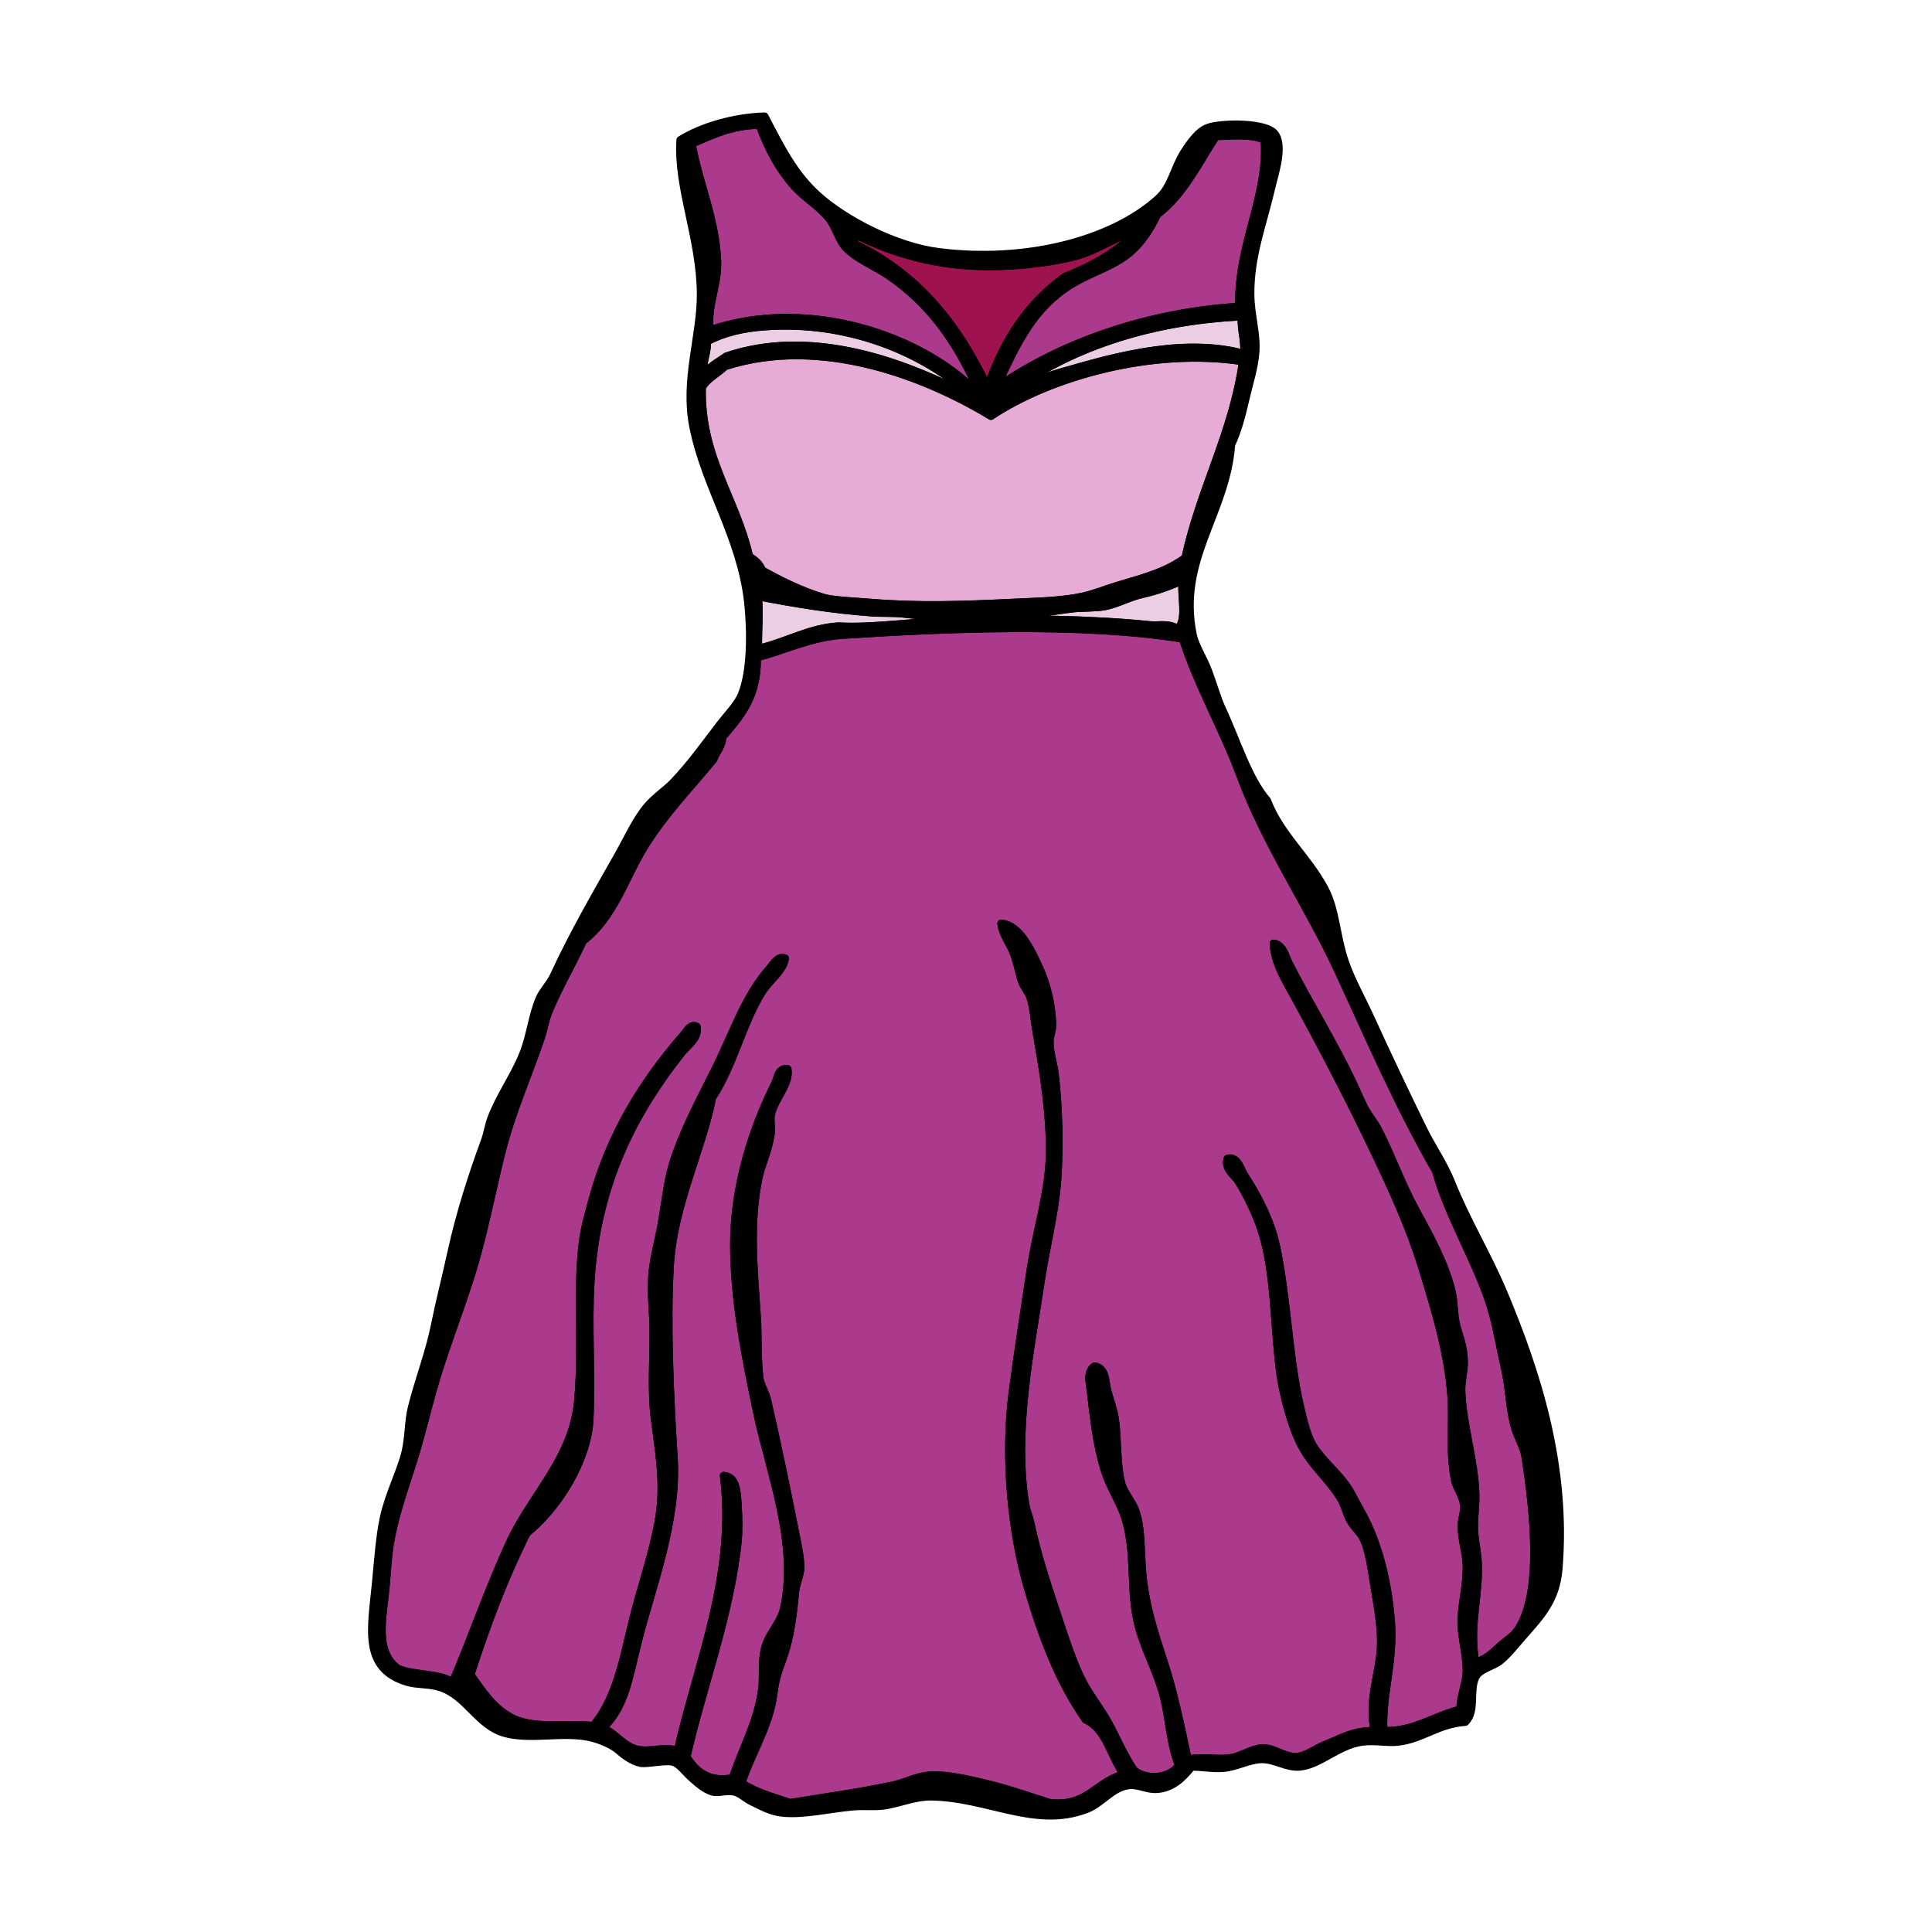 <?xml version="1.0" encoding="utf-8"?>
<!-- Generator: Adobe Illustrator 16.0.0, SVG Export Plug-In . SVG Version: 6.00 Build 0)  -->
<!DOCTYPE svg PUBLIC "-//W3C//DTD SVG 1.1//EN" "http://www.w3.org/Graphics/SVG/1.1/DTD/svg11.dtd">
<svg version="1.1" id="Calque_1" xmlns="http://www.w3.org/2000/svg" xmlns:xlink="http://www.w3.org/1999/xlink" x="0px" y="0px"
	 width="250px" height="250px" viewBox="0 0 250 250" enable-background="new 0 0 250 250" xml:space="preserve">
<g id="XMLID_18_">
	<g id="XMLID_19_">
		<path fill="#AB3A8D" stroke="#000000" stroke-linecap="round" stroke-linejoin="round" stroke-miterlimit="10" d="M94.806,230.075
			c-3.137,0.624-4.843-0.925-5.955-2.737c1.972-8.73,5.619-18.264,6.618-27.844c0.13-1.278,0.118-3.218,0-4.83
			c-0.106-1.406-0.109-3.637-1.822-3.7c1.646,12.722-3.454,24.364-5.957,35.567c-1.865-0.578-3.619,0.258-5.294-0.161
			c-1.863-0.463-2.827-2.239-4.467-2.735c2.982-2.585,3.513-6.895,4.633-11.265c1.804-7.035,5.137-15.575,4.634-23.661
			c-0.524-8.4-0.931-17.396-0.498-24.945c0.446-7.776,4.215-15.152,5.461-21.729c2.706-4.055,3.873-9.555,6.452-13.678
			c1.009-1.616,2.721-2.677,2.979-4.347c-0.922-0.399-1.6,0.854-1.988,1.289c-3.258,3.66-4.713,8.441-7.279,13.518
			c-1.918,3.797-4.098,7.939-5.294,11.91c-0.646,2.142-0.912,4.646-1.324,7.081c-0.415,2.467-1.149,4.967-1.321,7.242
			c-0.186,2.419,0.148,4.821,0.163,7.083c0.025,3.809-0.297,7.89,0.167,11.428c0.533,4.084,1.233,8.13,0.66,12.229
			c-0.503,3.606-1.757,7.522-2.813,11.267c-1.76,6.262-2.324,12.135-5.791,16.255c-3.83-0.338-7.863,0.492-10.754-1.126
			c-2.364-1.324-3.676-3.468-5.127-5.47c2.075-6.459,4.424-12.648,7.278-18.349c3.223-2.598,6.332-6.985,7.613-11.589
			c0.215-0.776,0.445-1.869,0.494-2.737c0.336-5.813-0.211-12.437,0.167-18.349c0.817-12.836,5.812-21.949,11.745-29.452
			c0.73-0.921,2.273-1.923,1.985-3.378c-0.768-0.477-1.303,0.563-1.654,0.966c-5.267,6.053-9.562,12.854-11.91,21.564
			c-0.448,1.655-0.936,3.382-1.16,4.991c-0.894,6.43,0.024,13.272-0.662,20.922c-0.657,7.343-5.997,12.19-8.769,18.188
			c-2.892,6.256-4.861,12.155-7.445,18.186c-1.75-1.193-5.07-0.86-7.112-1.77c-2.686-1.981-2.13-5.625-1.655-9.494
			c0.233-1.895,0.291-3.814,0.497-5.473c0.579-4.688,2.26-8.806,3.473-12.876c0.757-2.539,1.416-5.245,2.152-7.888
			c1.388-4.995,3.369-9.928,4.964-14.968c1.668-5.276,2.681-10.758,3.969-15.934c1.337-5.373,3.528-10.18,5.131-14.967
			c0.395-1.183,0.554-2.318,0.991-3.379c1.319-3.198,3.073-6.165,4.467-9.177c3.984-3.049,5.355-8.03,7.942-12.23
			c2.57-4.17,5.983-7.667,8.934-11.267c0.331-1.021,1.124-1.588,1.158-2.896c2.314-2.631,4.601-5.288,4.47-10.301
			c3.384-0.82,6.903-2.631,11.085-2.896c13.728-0.877,31.001-1.594,44.008,0.484c1.981,6.146,5.238,11.743,7.445,17.704
			c3.343,9.033,8.828,16.948,12.74,25.427c4.109,8.903,7.819,17.52,12.574,25.752c1.626,6.001,5.639,12.338,7.281,18.186
			c0.661,2.361,1.088,4.945,1.654,7.404c0.598,2.604,0.585,5.356,1.321,7.727c0.425,1.352,1.122,2.38,1.325,3.701
			c1.102,7.2,2.224,17.608-0.991,22.372c-0.595,0.875-1.661,1.482-2.483,2.252c-0.842,0.787-1.723,1.597-2.979,1.93
			c-0.854-4.499,0.431-8.324,0.331-12.552c-0.036-1.578-0.424-3.069-0.497-4.506c-0.079-1.572,0.209-3.058,0.166-4.666
			c-0.111-4.361-1.657-8.925-1.82-13.361c-0.047-1.285,0.335-2.495,0.329-3.7c-0.002-2.17-0.646-3.4-0.991-4.828
			c-0.376-1.555-0.263-3.169-0.661-4.669c-0.973-3.664-2.791-6.922-4.633-10.301c-1.839-3.363-3.133-7.051-4.8-10.3
			c-0.524-1.023-1.313-1.903-1.818-2.897c-0.542-1.063-0.982-2.145-1.487-3.219c-2.492-5.257-5.768-10.548-8.274-15.45
			c-0.427-0.834-0.721-2.412-1.984-2.573c0.114,2.551,1.618,4.899,2.813,7.081c3.636,6.652,7.129,13.35,10.421,20.277
			c2.136,4.497,4.393,9.402,5.957,14.485c1.606,5.227,3.386,10.908,3.806,16.739c0.258,3.606-0.302,7.233,0.494,10.943
			c0.222,1.023,1.094,2.003,1.158,3.381c0.037,0.77-0.32,1.592-0.329,2.412c-0.02,1.743,0.633,3.569,0.663,5.313
			c0.036,2.167-0.542,4.406-0.663,6.598c-0.128,2.318,0.644,4.479,0.663,6.761c0.013,1.754-0.809,3.26-0.828,5.151
			c-3.359,0.794-6.087,2.927-9.927,2.733c-0.206-4.628,1.367-8.981,0.991-14c-0.447-6.021-1.947-10.94-3.969-14.486
			c-0.612-1.072-1.188-2.326-1.818-3.219c-1.273-1.796-3.128-3.274-4.304-5.149c-0.803-1.28-1.23-3.231-1.655-4.988
			c-1.473-6.099-1.718-14.328-3.143-20.926c-0.746-3.439-2.506-6.646-4.136-9.173c-0.454-0.703-0.846-2.434-2.151-2.092
			c-0.442,1.328,0.921,2.128,1.491,3.058c1.072,1.759,2.296,4.249,2.976,6.437c1.684,5.441,1.512,11.74,2.317,18.029
			c0.417,3.26,1.574,7.103,2.483,9.012c1.56,3.279,3.685,4.624,5.458,7.563c0.467,0.776,0.66,1.855,1.157,2.737
			c0.473,0.832,1.261,1.478,1.654,2.251c0.825,1.609,1.089,4.076,1.491,6.439c0.412,2.422,0.858,5.03,0.827,7.242
			c-0.052,3.562-1.748,7.268-0.827,11.265c-2.917,0.034-4.154,0.942-6.288,1.772c-1.455,0.566-2.667,1.621-3.969,1.609
			c-1.495-0.016-2.837-1.206-4.304-1.127c-1.349,0.072-2.665,1.081-4.137,1.287c-1.792,0.248-3.406-0.224-5.458,0.161
			c-0.867-4.106-1.849-8.748-2.979-12.231c-1.339-4.127-2.67-7.905-2.979-12.876c-0.172-2.79-0.097-4.984-0.827-7.082
			c-0.401-1.151-1.516-2.335-1.818-3.538c-0.664-2.632-0.422-5.678-0.828-8.37c-0.183-1.197-0.682-2.486-0.995-3.704
			c-0.267-1.049-0.157-2.851-1.654-3.057c-1.061,0.736-0.609,2.205-0.497,3.218c0.406,3.595,0.836,7.203,1.82,10.301
			c0.637,2.006,1.879,3.944,2.483,5.633c1.699,4.757,0.59,9.909,1.984,14.807c0.845,2.967,2.391,5.755,3.143,8.691
			c0.787,3.075,0.821,6.097,1.984,9.015c-1.211,1.634-4.026,1.982-5.787,0.643c-1.334-1.974-2.194-4.057-3.309-6.115
			c-1.097-2.019-2.658-3.87-3.642-5.955c-1.174-2.487-2.155-5.535-3.144-8.529c-1.251-3.801-2.434-7.295-3.309-11.428
			c-0.172-0.815-0.527-1.622-0.661-2.416c-1.575-9.4,0.682-20.016,1.985-28.807c0.655-4.409,1.833-8.815,2.151-13.197
			c0.34-4.725,0.131-9.804-0.329-13.682c-0.164-1.36-0.676-2.785-0.664-4.185c0.007-0.68,0.336-1.407,0.331-2.092
			c-0.015-2.682-0.776-5.496-1.654-7.402c-1.058-2.298-2.57-5.634-4.961-5.795c0.172,1.339,0.972,2.366,1.487,3.54
			c0.576,1.321,0.718,2.521,1.158,3.862c0.263,0.804,0.918,1.452,1.158,2.255c0.415,1.392,0.519,3.109,0.828,4.828
			c0.857,4.775,1.693,10.104,1.654,15.128c-0.04,4.973-1.664,9.827-2.482,15.131c-0.815,5.294-1.634,10.663-2.315,15.77
			c-1.172,8.785-0.075,18.61,1.985,25.591c1.886,6.389,4.082,12.104,7.446,16.9c2.76,1.283,3.225,4.801,4.965,7.079
			c-3.667,0.982-4.737,4.258-9.598,3.704c-1.813-0.555-5.131-1.729-7.939-2.415c-2.661-0.652-5.609-1.328-7.78-1.128
			c-1.603,0.151-3.012,0.945-4.629,1.288c-4.301,0.914-8.795,1.518-13.237,2.255c-2.054-0.713-4.42-1.304-6.288-2.576
			c1.179-3.694,3.649-7.445,4.136-11.588c0.327-2.77,1.072-3.81,1.655-5.955c0.655-2.403,0.87-4.369,1.158-7.242
			c0.103-1.01,0.642-2.043,0.663-3.058c0.022-1.158-0.272-2.573-0.497-3.704c-1.138-5.754-2.461-12.254-3.806-18.024
			c-0.233-1-0.876-1.913-0.991-2.896c-0.31-2.652-0.158-5.319-0.331-7.886c-0.424-6.26-0.979-11.937,0.164-17.703
			c0.4-2.019,1.407-3.945,1.654-6.119c0.085-0.75-0.139-1.523,0-2.25c0.41-2.125,2.477-3.919,2.152-5.955
			c-1.262-0.191-1.294,1.215-1.656,1.93c-2.856,5.661-5.329,13.27-5.293,20.922c0.037,7.352,1.526,14.606,2.979,21.567
			c1.564,7.521,5.382,17.021,3.473,25.431c-0.391,1.719-1.743,2.985-2.315,4.667c-0.636,1.863-0.288,3.924-0.497,5.633
			C98.09,222.744,96.12,226.086,94.806,230.075z"/>
		<path fill="#AB3A8D" stroke="#000000" stroke-linecap="round" stroke-linejoin="round" stroke-miterlimit="10" d="M157.346,17.626
			c1.595,0.019,4.577-0.39,6.286,0.482c0.479,7.468-3.458,13.354-3.307,21.567c-11.898,0.728-23.104,4.73-31.107,10.3
			c0-0.16,0-0.32,0-0.481c2.491-5.346,4.572-9.719,9.431-12.715c2.464-1.519,5.299-2.249,7.445-4.025
			c1.591-1.312,2.776-3.139,3.64-4.988C153.116,25.205,155.022,21.211,157.346,17.626z"/>
		<path fill="#E6ACD6" stroke="#000000" stroke-linecap="round" stroke-linejoin="round" stroke-miterlimit="10" d="M128.228,53.839
			c7.537-5.045,20.77-8.888,32.592-7.081c-1.267,9.16-5.498,16.437-7.447,25.428c-2.441,1.791-5.139,2.521-8.602,3.543
			c-1.507,0.441-3.098,1.105-4.632,1.448c-2.684,0.597-5.959,0.654-9.1,0.803c-6.482,0.309-12.228,0.506-18.363,0
			c-1.967-0.161-4.868-0.272-6.122-0.642c-2.901-0.855-5.782-2.319-7.942-3.54c-0.316-0.821-0.919-1.36-1.656-1.772
			c-1.723-7.589-6.339-12.91-6.12-21.89c0.694-1.199,2.011-1.797,2.979-2.735C106.292,43.346,119.958,48.81,128.228,53.839z"/>
		<path fill="#EBCEE3" stroke="#000000" stroke-linecap="round" stroke-linejoin="round" stroke-miterlimit="10" d="M137.161,48.207
			c-2.697,0.772-4.846,1.822-6.618,2.896c-0.1-0.01-0.197-0.024-0.167-0.161c7.556-5.69,18.013-9.409,30.28-9.979
			c-0.082,1.793,0.434,3.009,0.331,4.827c-3.327-0.964-7.405-1.024-11.416-0.482C144.846,45.949,140.73,47.185,137.161,48.207z"/>
		<path fill="#EBCEE3" stroke="#000000" stroke-linecap="round" stroke-linejoin="round" stroke-miterlimit="10" d="M148.744,80.877
			c-7.744-0.788-16.689-0.852-24.489-0.643l-0.013-0.521c3.295-0.061,6.749-0.297,10.106-0.445c1.316-0.058,2.76-0.301,4.136-0.481
			c1.537-0.204,3.137-0.075,4.467-0.322c1.591-0.297,3.146-1.203,4.964-1.608c1.867-0.418,3.64-1.075,5.128-1.773
			c-0.331,1.909,0.675,5.122-0.662,6.279C151.171,80.606,149.946,81,148.744,80.877z"/>
		<path fill="#9E124F" stroke="#000000" stroke-linecap="round" stroke-linejoin="round" stroke-miterlimit="10" d="M125.249,34.366
			c4.397,0.285,9.48-0.134,13.567-1.127c3.297-0.804,5.795-2.773,8.438-3.542c-2.382,2.778-5.716,4.633-9.431,6.114
			c-4.691,3.325-7.882,8.107-9.925,14.004c-0.012,0.097-0.027,0.19-0.167,0.16c-3.766-7.976-9-14.526-17.042-18.346
			c-0.222-0.963-1.085-1.306-1.489-2.094C113.442,31.942,118.891,33.951,125.249,34.366z"/>
		<path fill="#AB3A8D" stroke="#000000" stroke-linecap="round" stroke-linejoin="round" stroke-miterlimit="10" d="M114.991,35.651
			c5.376,3.667,8.834,8.614,11.583,14.809c-0.036,0.125-0.14,0.186-0.331,0.161c-6.797-6.99-21.504-12.31-34.416-7.888
			c-0.319-3.275,1.093-5.854,0.993-8.853c-0.179-5.433-2.387-10.188-3.309-15.287c2.633-1.088,5.049-2.385,8.771-2.416
			c1.129,3.109,2.466,5.616,4.467,7.885c1.369,1.562,3.359,2.665,4.633,4.346c0.8,1.064,1.167,2.628,1.985,3.543
			C110.673,33.418,113.166,34.409,114.991,35.651z"/>
		<path fill="#EBCEE3" stroke="#000000" stroke-linecap="round" stroke-linejoin="round" stroke-miterlimit="10" d="M124.255,80.234
			c-5.525,0.147-11.203,1.069-15.716,0.805c-3.789,0.204-6.792,2.063-10.425,2.896c-0.037-2.461,0.169-4.294,0-6.758
			c4.449,0.872,9.546,1.725,14.725,2.091c1.342,0.097,2.797-0.003,4.136,0.16c2.249,0.278,4.709,0.334,7.267,0.285L124.255,80.234z"
			/>
		<path fill="#EBCEE3" stroke="#000000" stroke-linecap="round" stroke-linejoin="round" stroke-miterlimit="10" d="M92.324,47.239
			c-0.5,0.364-1.204,1.045-1.324,0.807c-0.031-1.482,0.553-2.361,0.497-3.864c2.146-1.148,4.633-1.725,7.445-1.931
			c10.688-0.787,19.913,3.257,25.479,7.885c0.185,0.233,0.179,0.395-0.166,0.485c-8.104-4.094-19.686-8.14-30.277-4.506
			C93.563,46.428,92.909,46.818,92.324,47.239z"/>
		<path stroke="#000000" stroke-linecap="round" stroke-linejoin="round" stroke-miterlimit="10" d="M149.57,45.309
			c4.011-0.542,8.089-0.481,11.416,0.482c0.104-1.818-0.413-3.034-0.331-4.827c-12.267,0.569-22.724,4.288-30.28,9.979
			c-0.03,0.137,0.067,0.151,0.167,0.161c1.772-1.074,3.921-2.124,6.618-2.896C140.73,47.185,144.846,45.949,149.57,45.309z
			 M106.555,77.338c1.254,0.369,4.154,0.48,6.122,0.642c6.136,0.506,11.881,0.309,18.363,0c3.14-0.148,6.416-0.206,9.1-0.803
			c1.534-0.343,3.125-1.007,4.632-1.448c3.463-1.022,6.161-1.752,8.602-3.543c1.949-8.991,6.18-16.268,7.447-25.428
			c-11.822-1.807-25.055,2.036-32.592,7.081c-8.27-5.029-21.937-10.493-34.413-6.438c-0.967,0.938-2.285,1.536-2.979,2.735
			c-0.219,8.979,4.397,14.301,6.12,21.89c0.737,0.412,1.339,0.951,1.656,1.772C100.773,75.019,103.654,76.482,106.555,77.338z
			 M108.54,81.039c4.513,0.265,10.19-0.657,15.716-0.805c7.799-0.209,16.745-0.146,24.489,0.643
			c1.202,0.123,2.427-0.271,3.638,0.484c1.337-1.157,0.331-4.37,0.662-6.279c-1.489,0.698-3.261,1.355-5.128,1.773
			c-1.818,0.405-3.373,1.312-4.964,1.608c-1.33,0.247-2.93,0.118-4.467,0.322c-1.376,0.181-2.82,0.424-4.136,0.481
			c-3.357,0.148-6.812,0.385-10.106,0.445c-2.557,0.049-5.018-0.007-7.267-0.285c-1.339-0.163-2.794-0.063-4.136-0.16
			c-5.179-0.366-10.276-1.219-14.725-2.091c0.169,2.464-0.037,4.297,0,6.758C101.748,83.102,104.751,81.243,108.54,81.039z
			 M127.73,49.976c0.14,0.03,0.155-0.063,0.167-0.16c2.042-5.896,5.233-10.679,9.925-14.004c3.715-1.481,7.049-3.336,9.431-6.114
			c-2.643,0.769-5.14,2.738-8.438,3.542c-4.087,0.993-9.17,1.412-13.567,1.127c-6.357-0.415-11.806-2.424-16.049-4.83
			c0.403,0.788,1.267,1.131,1.489,2.094C118.73,35.449,123.965,42,127.73,49.976z M94.973,231.844c-1.137-0.197-2.01,0.225-2.813,0
			c-0.927-0.257-1.979-1.16-2.815-1.93c-0.789-0.733-1.521-1.761-2.316-1.935c-1.057-0.229-3.279,0.319-4.136,0.161
			c-1.052-0.191-2.197-1.057-2.813-1.609c-0.678-0.608-2.208-1.415-3.969-1.77c-3.349-0.672-7.473,0.406-10.754-0.481
			c-3.537-0.958-4.943-4.846-8.438-5.956c-1.369-0.436-2.921-0.299-4.136-0.645c-6.021-1.713-4.694-7.084-4.136-13.036
			c0.267-2.869,0.476-5.776,0.991-8.206c0.652-3.067,2.225-6.056,2.813-8.531c0.463-1.945,0.36-3.924,0.827-5.793
			c0.927-3.698,2.249-6.998,2.979-10.623c0.621-3.094,1.439-6.227,2.152-9.496c1.09-5.01,2.751-10.113,4.3-14.324
			c0.349-0.943,0.485-1.965,0.827-2.897c1.052-2.846,2.985-5.504,4.136-8.371c0.958-2.378,1.182-5.009,2.153-7.239
			c0.411-0.947,1.324-1.82,1.82-2.899c2.563-5.567,5.584-10.725,8.436-15.771c1.131-2,2.162-4.342,3.64-6.118
			c1.006-1.203,2.47-2.155,3.477-3.218c2.282-2.412,3.964-4.813,5.954-7.403c0.997-1.294,2.31-2.627,2.813-3.861
			c1.272-3.118,1.206-8.425,0.827-11.912c-0.927-8.536-5.555-14.902-7.112-22.853c-1.174-5.988,1.02-11.693,0.99-17.061
			c-0.039-7.3-3.033-13.682-2.645-19.958c2.797-1.733,6.997-2.952,10.918-3.058c2.16,4.164,3.837,7.516,6.949,10.3
			c3.477,3.115,10.013,6.543,15.552,7.243c11.3,1.434,22.458-1.46,28.458-6.918c1.716-1.563,2.015-3.94,3.309-5.958
			c0.868-1.349,1.87-2.773,3.143-3.219c1.757-0.611,7.482-0.673,8.604,0.807c1.218,1.601,0.018,5.042-0.498,7.242
			c-1.047,4.479-2.675,8.592-2.645,13.519c0.016,2.637,0.818,5.027,0.661,7.403c-0.137,2.066-0.873,4.285-1.325,6.275
			c-0.494,2.191-1.054,4.161-1.818,5.795c-0.664,9-6.985,14.87-4.963,24.625c0.291,1.403,1.339,2.96,1.985,4.667
			c0.64,1.688,1.131,3.515,1.821,4.99c1.804,3.86,3.322,8.907,5.791,11.749c1.701,4.438,5.192,7.215,7.447,11.428
			c1.46,2.73,1.476,6.097,2.645,9.494c0.8,2.327,2.2,4.81,3.309,7.243c2.264,4.966,4.47,9.6,6.781,14.324
			c1.156,2.357,2.686,4.521,3.643,6.92c1.98,4.961,4.746,9.465,6.783,14.326c4.203,10.036,8.239,22.245,7.115,35.728
			c-0.336,4.023-2.314,6.081-4.467,8.531c-1.133,1.287-2.145,2.604-3.145,3.378c-0.934,0.725-2.622,1.006-3.143,2.094
			c-0.848,1.768,0.127,4.403-1.324,5.795c-3.534,0.229-5.573,2.235-8.767,2.572c-1.397,0.149-2.943-0.236-4.634,0
			c-3.053,0.431-5.464,3.03-8.105,3.221c-1.704,0.122-3.204-1.047-4.964-0.966c-1.595,0.073-3.191,0.993-4.8,1.127
			c-1.464,0.118-2.64-0.161-4.136-0.161c-1.179,1.464-2.54,2.815-4.632,2.897c-1.245,0.046-2.375-0.692-3.638-0.484
			c-2.101,0.348-3.368,2.317-5.297,3.058c-6.713,2.584-12.744-1.516-20.183-1.609c-1.964-0.024-3.849,0.782-5.792,1.127
			c-1.317,0.236-2.836,0.027-4.303,0.161c-3.164,0.29-6.334,1.085-9.1,0.807c-1.595-0.165-2.695-0.846-3.971-1.448
			C96.466,232.741,95.706,231.971,94.973,231.844z M91,48.046c0.12,0.238,0.823-0.442,1.324-0.807
			c0.585-0.421,1.24-0.812,1.654-1.124c10.591-3.634,22.173,0.412,30.277,4.506c0.345-0.091,0.351-0.252,0.166-0.485
			c-5.567-4.628-14.791-8.672-25.479-7.885c-2.813,0.206-5.299,0.782-7.445,1.931C91.553,45.685,90.969,46.563,91,48.046z
			 M89.511,18.594c0.922,5.1,3.13,9.854,3.309,15.287c0.1,2.998-1.312,5.577-0.993,8.853c12.912-4.422,27.619,0.897,34.416,7.888
			c0.19,0.024,0.294-0.036,0.331-0.161c-2.749-6.194-6.207-11.142-11.583-14.809c-1.825-1.242-4.318-2.233-5.624-3.7
			c-0.818-0.915-1.186-2.479-1.985-3.543c-1.273-1.681-3.264-2.784-4.633-4.346c-2.001-2.269-3.338-4.775-4.467-7.885
			C94.561,16.209,92.145,17.506,89.511,18.594z M58.572,217.68c2.584-6.03,4.554-11.93,7.445-18.186
			c2.772-5.997,8.112-10.845,8.769-18.188c0.686-7.649-0.232-14.492,0.662-20.922c0.224-1.609,0.712-3.336,1.16-4.991
			c2.349-8.71,6.643-15.512,11.91-21.564c0.351-0.403,0.887-1.442,1.654-0.966c0.288,1.455-1.255,2.457-1.985,3.378
			c-5.934,7.503-10.928,16.616-11.745,29.452c-0.379,5.912,0.168,12.535-0.167,18.349c-0.049,0.868-0.279,1.961-0.494,2.737
			c-1.281,4.604-4.39,8.991-7.613,11.589c-2.854,5.7-5.203,11.89-7.278,18.349c1.451,2.002,2.763,4.146,5.127,5.47
			c2.892,1.618,6.924,0.788,10.754,1.126c3.467-4.12,4.031-9.993,5.791-16.255c1.055-3.744,2.309-7.66,2.813-11.267
			c0.573-4.1-0.127-8.146-0.66-12.229c-0.464-3.538-0.143-7.619-0.167-11.428c-0.015-2.262-0.349-4.664-0.163-7.083
			c0.172-2.275,0.906-4.775,1.321-7.242c0.412-2.436,0.678-4.939,1.324-7.081c1.197-3.971,3.376-8.113,5.294-11.91
			c2.566-5.076,4.021-9.857,7.279-13.518c0.388-0.435,1.066-1.688,1.988-1.289c-0.258,1.67-1.97,2.73-2.979,4.347
			c-2.579,4.123-3.746,9.623-6.452,13.678c-1.246,6.576-5.015,13.952-5.461,21.729c-0.433,7.549-0.026,16.545,0.498,24.945
			c0.503,8.086-2.831,16.626-4.634,23.661c-1.121,4.37-1.651,8.68-4.633,11.265c1.641,0.496,2.604,2.272,4.467,2.735
			c1.675,0.419,3.43-0.417,5.294,0.161c2.502-11.203,7.602-22.846,5.957-35.567c1.713,0.063,1.716,2.294,1.822,3.7
			c0.118,1.612,0.13,3.552,0,4.83c-1,9.58-4.646,19.113-6.618,27.844c1.111,1.813,2.818,3.361,5.955,2.737
			c1.314-3.989,3.284-7.331,3.807-11.59c0.209-1.709-0.14-3.77,0.497-5.633c0.572-1.682,1.924-2.948,2.315-4.667
			c1.91-8.41-1.909-17.909-3.473-25.431c-1.452-6.961-2.942-14.216-2.979-21.567c-0.036-7.652,2.437-15.261,5.293-20.922
			c0.362-0.715,0.394-2.121,1.656-1.93c0.324,2.036-1.743,3.83-2.152,5.955c-0.139,0.727,0.085,1.5,0,2.25
			c-0.248,2.174-1.254,4.101-1.654,6.119c-1.143,5.767-0.587,11.443-0.164,17.703c0.172,2.566,0.021,5.233,0.331,7.886
			c0.114,0.983,0.757,1.896,0.991,2.896c1.345,5.771,2.667,12.271,3.806,18.024c0.225,1.131,0.519,2.546,0.497,3.704
			c-0.021,1.015-0.56,2.048-0.663,3.058c-0.288,2.873-0.503,4.839-1.158,7.242c-0.583,2.146-1.328,3.186-1.655,5.955
			c-0.487,4.143-2.958,7.894-4.136,11.588c1.867,1.272,4.233,1.863,6.288,2.576c4.442-0.737,8.937-1.341,13.237-2.255
			c1.617-0.343,3.027-1.137,4.629-1.288c2.17-0.2,5.119,0.476,7.78,1.128c2.809,0.687,6.127,1.86,7.939,2.415
			c4.861,0.554,5.931-2.722,9.598-3.704c-1.74-2.278-2.205-5.796-4.965-7.079c-3.364-4.796-5.56-10.512-7.446-16.9
			c-2.06-6.98-3.157-16.806-1.985-25.591c0.682-5.106,1.5-10.476,2.315-15.77c0.818-5.304,2.442-10.158,2.482-15.131
			c0.039-5.024-0.797-10.353-1.654-15.128c-0.309-1.719-0.413-3.437-0.828-4.828c-0.24-0.803-0.895-1.451-1.158-2.255
			c-0.439-1.342-0.582-2.541-1.158-3.862c-0.515-1.174-1.315-2.201-1.487-3.54c2.391,0.161,3.903,3.497,4.961,5.795
			c0.878,1.906,1.639,4.721,1.654,7.402c0.005,0.685-0.324,1.412-0.331,2.092c-0.012,1.399,0.5,2.824,0.664,4.185
			c0.46,3.878,0.669,8.957,0.329,13.682c-0.317,4.382-1.496,8.788-2.151,13.197c-1.303,8.791-3.561,19.406-1.985,28.807
			c0.134,0.794,0.489,1.601,0.661,2.416c0.875,4.133,2.058,7.627,3.309,11.428c0.988,2.994,1.97,6.042,3.144,8.529
			c0.984,2.085,2.545,3.937,3.642,5.955c1.115,2.059,1.975,4.142,3.309,6.115c1.761,1.34,4.576,0.991,5.787-0.643
			c-1.163-2.918-1.197-5.939-1.984-9.015c-0.752-2.937-2.298-5.725-3.143-8.691c-1.394-4.897-0.285-10.05-1.984-14.807
			c-0.604-1.688-1.847-3.627-2.483-5.633c-0.984-3.098-1.415-6.706-1.82-10.301c-0.113-1.013-0.564-2.481,0.497-3.218
			c1.498,0.206,1.387,2.008,1.654,3.057c0.313,1.218,0.812,2.507,0.995,3.704c0.406,2.692,0.164,5.738,0.828,8.37
			c0.302,1.203,1.417,2.387,1.818,3.538c0.73,2.098,0.655,4.292,0.827,7.082c0.309,4.971,1.639,8.749,2.979,12.876
			c1.13,3.483,2.112,8.125,2.979,12.231c2.051-0.385,3.666,0.087,5.458-0.161c1.472-0.206,2.788-1.215,4.137-1.287
			c1.466-0.079,2.809,1.111,4.304,1.127c1.302,0.012,2.514-1.043,3.969-1.609c2.133-0.83,3.37-1.738,6.288-1.772
			c-0.92-3.997,0.775-7.703,0.827-11.265c0.031-2.212-0.415-4.82-0.827-7.242c-0.402-2.363-0.667-4.83-1.491-6.439
			c-0.393-0.773-1.181-1.419-1.654-2.251c-0.497-0.882-0.69-1.961-1.157-2.737c-1.772-2.939-3.898-4.284-5.458-7.563
			c-0.909-1.909-2.067-5.752-2.483-9.012c-0.805-6.289-0.633-12.588-2.317-18.029c-0.68-2.188-1.904-4.678-2.976-6.437
			c-0.57-0.93-1.933-1.729-1.491-3.058c1.306-0.342,1.697,1.389,2.151,2.092c1.63,2.527,3.391,5.733,4.136,9.173
			c1.425,6.598,1.67,14.827,3.143,20.926c0.424,1.757,0.852,3.708,1.655,4.988c1.176,1.875,3.03,3.354,4.304,5.149
			c0.63,0.893,1.206,2.146,1.818,3.219c2.021,3.546,3.521,8.465,3.969,14.486c0.376,5.019-1.197,9.372-0.991,14
			c3.84,0.193,6.568-1.939,9.927-2.733c0.019-1.892,0.84-3.397,0.828-5.151c-0.019-2.282-0.791-4.442-0.663-6.761
			c0.121-2.191,0.699-4.431,0.663-6.598c-0.03-1.743-0.682-3.569-0.663-5.313c0.009-0.82,0.366-1.643,0.329-2.412
			c-0.063-1.378-0.936-2.357-1.158-3.381c-0.796-3.71-0.236-7.337-0.494-10.943c-0.42-5.831-2.199-11.513-3.806-16.739
			c-1.564-5.083-3.821-9.988-5.957-14.485c-3.292-6.928-6.785-13.625-10.421-20.277c-1.194-2.182-2.699-4.53-2.813-7.081
			c1.263,0.161,1.557,1.739,1.984,2.573c2.506,4.902,5.782,10.193,8.274,15.45c0.505,1.074,0.945,2.155,1.487,3.219
			c0.505,0.994,1.294,1.874,1.818,2.897c1.667,3.249,2.961,6.937,4.8,10.3c1.842,3.379,3.66,6.637,4.633,10.301
			c0.398,1.5,0.285,3.114,0.661,4.669c0.345,1.428,0.988,2.658,0.991,4.828c0.006,1.205-0.376,2.415-0.329,3.7
			c0.163,4.437,1.709,9,1.82,13.361c0.043,1.608-0.245,3.094-0.166,4.666c0.073,1.437,0.46,2.928,0.497,4.506
			c0.1,4.228-1.185,8.053-0.331,12.552c1.255-0.333,2.137-1.143,2.979-1.93c0.822-0.77,1.888-1.377,2.483-2.252
			c3.214-4.764,2.093-15.172,0.991-22.372c-0.204-1.321-0.9-2.35-1.325-3.701c-0.736-2.37-0.724-5.122-1.321-7.727
			c-0.566-2.459-0.993-5.043-1.654-7.404c-1.642-5.848-5.655-12.185-7.281-18.186c-4.755-8.232-8.465-16.849-12.574-25.752
			c-3.912-8.479-9.397-16.394-12.74-25.427c-2.207-5.961-5.464-11.559-7.445-17.704c-13.007-2.078-30.28-1.361-44.008-0.484
			c-4.182,0.266-7.701,2.076-11.085,2.896c0.131,5.013-2.155,7.67-4.47,10.301c-0.034,1.309-0.827,1.875-1.158,2.896
			c-2.951,3.6-6.364,7.097-8.934,11.267c-2.587,4.2-3.958,9.182-7.942,12.23c-1.394,3.012-3.148,5.979-4.467,9.177
			c-0.437,1.061-0.596,2.196-0.991,3.379c-1.603,4.787-3.794,9.594-5.131,14.967c-1.288,5.176-2.3,10.657-3.969,15.934
			c-1.595,5.04-3.576,9.973-4.964,14.968c-0.736,2.643-1.395,5.349-2.152,7.888c-1.212,4.07-2.894,8.188-3.473,12.876
			c-0.206,1.658-0.263,3.578-0.497,5.473c-0.476,3.869-1.031,7.513,1.655,9.494C53.501,216.819,56.822,216.486,58.572,217.68z
			 M160.326,39.676c-0.152-8.213,3.785-14.1,3.307-21.567c-1.709-0.872-4.691-0.464-6.286-0.482
			c-2.324,3.585-4.23,7.579-7.611,10.14c-0.864,1.85-2.049,3.677-3.64,4.988c-2.146,1.776-4.981,2.507-7.445,4.025
			c-4.858,2.996-6.939,7.369-9.431,12.715c0,0.161,0,0.321,0,0.481C137.222,44.406,148.428,40.403,160.326,39.676z"/>
	</g>
</g>
</svg>
